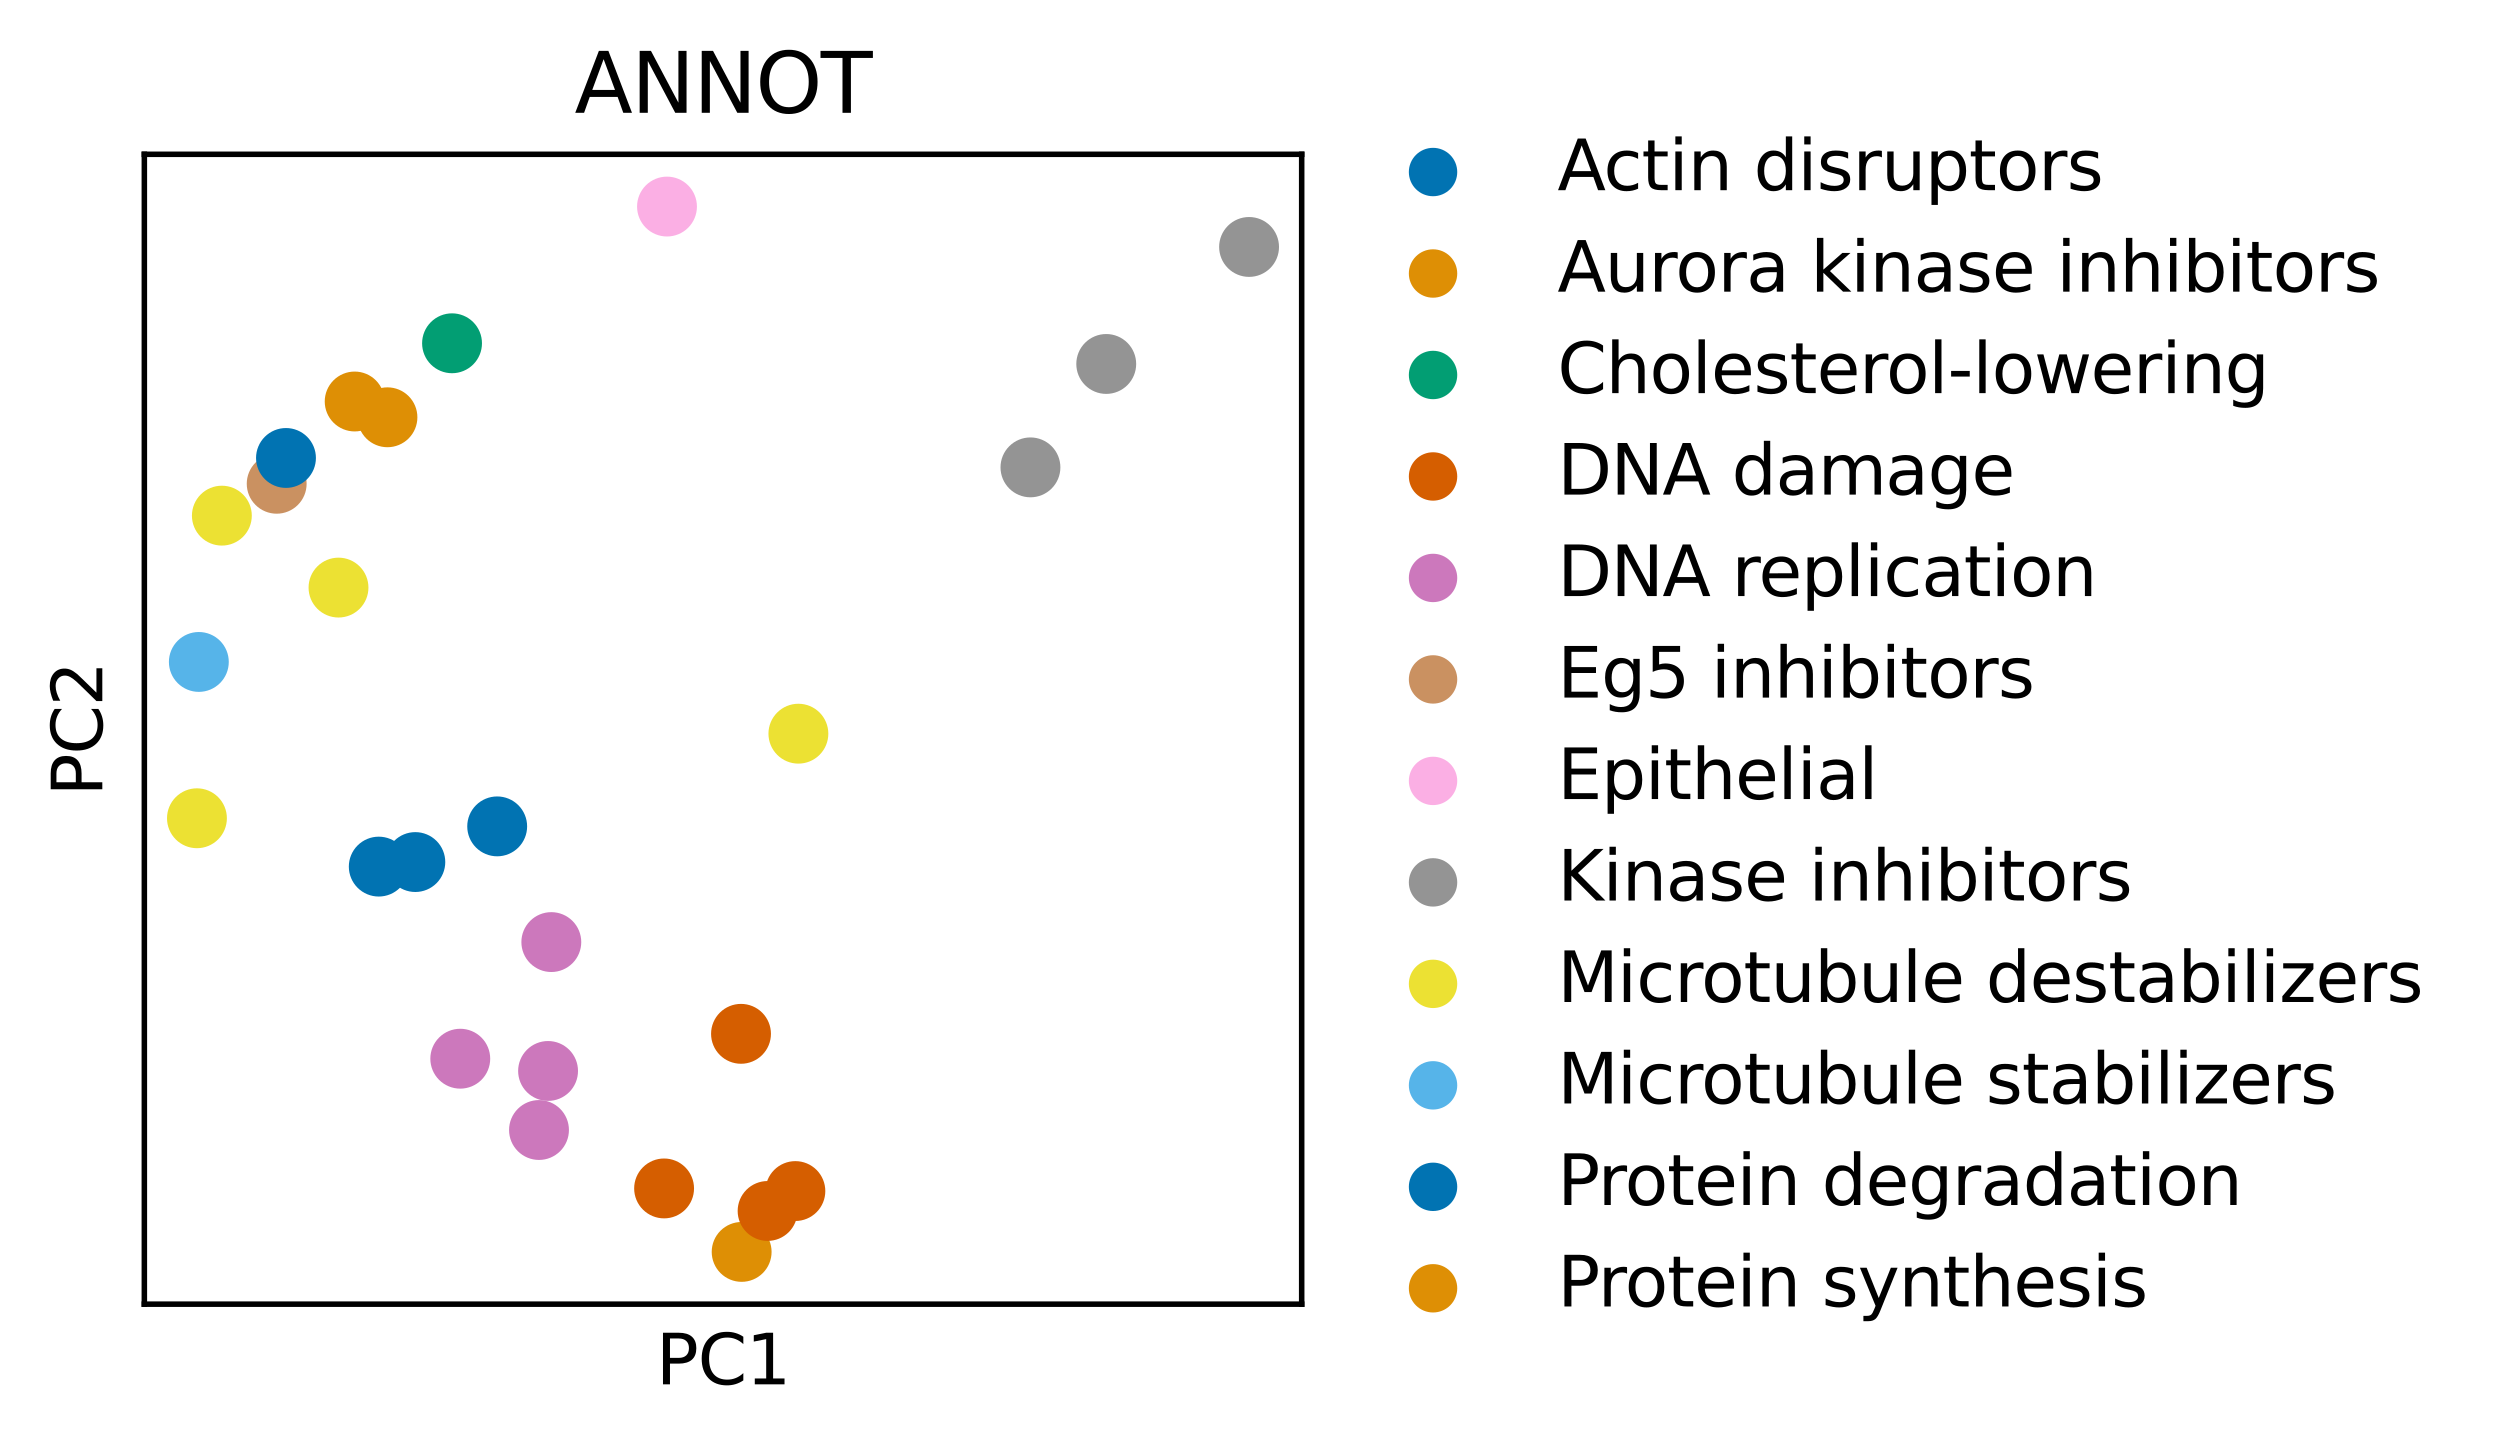 <?xml version="1.0" encoding="utf-8" standalone="no"?>
<!DOCTYPE svg PUBLIC "-//W3C//DTD SVG 1.1//EN"
  "http://www.w3.org/Graphics/SVG/1.1/DTD/svg11.dtd">
<svg xmlns:xlink="http://www.w3.org/1999/xlink" width="361.605pt" height="209.516pt" viewBox="0 0 361.605 209.516" xmlns="http://www.w3.org/2000/svg" version="1.1">
 <defs>
  <style type="text/css">*{stroke-linejoin: round; stroke-linecap: butt}</style>
 </defs>
 <g id="figure_1">
  <g id="patch_1">
   <path d="M 0 209.516 
L 361.605 209.516 
L 361.605 0 
L 0 0 
z
" style="fill: #ffffff"/>
  </g>
  <g id="axes_1">
   <g id="patch_2">
    <path d="M 20.878 188.638 
L 188.278 188.638 
L 188.278 22.318 
L 20.878 22.318 
z
" style="fill: #ffffff"/>
   </g>
   <g id="PathCollection_1">
    <defs>
     <path id="C0_0_1e543ed62b" d="M 0 4.33 
C 1.148 4.33 2.25 3.874 3.062 3.062 
C 3.874 2.25 4.33 1.148 4.33 -0 
C 4.33 -1.148 3.874 -2.25 3.062 -3.062 
C 2.25 -3.874 1.148 -4.33 0 -4.33 
C -1.148 -4.33 -2.25 -3.874 -3.062 -3.062 
C -3.874 -2.25 -4.33 -1.148 -4.33 0 
C -4.33 1.148 -3.874 2.25 -3.062 3.062 
C -2.25 3.874 -1.148 4.33 0 4.33 
z
"/>
    </defs>
    <g clip-path="url(#p9ca6309920)">
     <use xlink:href="#C0_0_1e543ed62b" x="60.074" y="124.69" style="fill: #0173b2"/>
    </g>
    <g clip-path="url(#p9ca6309920)">
     <use xlink:href="#C0_0_1e543ed62b" x="40.021" y="69.973" style="fill: #ca9161"/>
    </g>
    <g clip-path="url(#p9ca6309920)">
     <use xlink:href="#C0_0_1e543ed62b" x="107.274" y="181.078" style="fill: #de8f05"/>
    </g>
    <g clip-path="url(#p9ca6309920)">
     <use xlink:href="#C0_0_1e543ed62b" x="54.785" y="125.348" style="fill: #0173b2"/>
    </g>
    <g clip-path="url(#p9ca6309920)">
     <use xlink:href="#C0_0_1e543ed62b" x="149.046" y="67.601" style="fill: #949494"/>
    </g>
    <g clip-path="url(#p9ca6309920)">
     <use xlink:href="#C0_0_1e543ed62b" x="96.476" y="29.878" style="fill: #fbafe4"/>
    </g>
    <g clip-path="url(#p9ca6309920)">
     <use xlink:href="#C0_0_1e543ed62b" x="160.009" y="52.645" style="fill: #949494"/>
    </g>
    <g clip-path="url(#p9ca6309920)">
     <use xlink:href="#C0_0_1e543ed62b" x="56.041" y="60.357" style="fill: #de8f05"/>
    </g>
    <g clip-path="url(#p9ca6309920)">
     <use xlink:href="#C0_0_1e543ed62b" x="180.669" y="35.72" style="fill: #949494"/>
    </g>
    <g clip-path="url(#p9ca6309920)">
     <use xlink:href="#C0_0_1e543ed62b" x="79.274" y="154.906" style="fill: #cc78bc"/>
    </g>
    <g clip-path="url(#p9ca6309920)">
     <use xlink:href="#C0_0_1e543ed62b" x="115.045" y="172.278" style="fill: #d55e00"/>
    </g>
    <g clip-path="url(#p9ca6309920)">
     <use xlink:href="#C0_0_1e543ed62b" x="107.181" y="149.535" style="fill: #d55e00"/>
    </g>
    <g clip-path="url(#p9ca6309920)">
     <use xlink:href="#C0_0_1e543ed62b" x="115.481" y="106.122" style="fill: #ece133"/>
    </g>
    <g clip-path="url(#p9ca6309920)">
     <use xlink:href="#C0_0_1e543ed62b" x="41.365" y="66.242" style="fill: #0173b2"/>
    </g>
    <g clip-path="url(#p9ca6309920)">
     <use xlink:href="#C0_0_1e543ed62b" x="48.962" y="84.99" style="fill: #ece133"/>
    </g>
    <g clip-path="url(#p9ca6309920)">
     <use xlink:href="#C0_0_1e543ed62b" x="51.301" y="58.074" style="fill: #de8f05"/>
    </g>
    <g clip-path="url(#p9ca6309920)">
     <use xlink:href="#C0_0_1e543ed62b" x="96.056" y="171.898" style="fill: #d55e00"/>
    </g>
    <g clip-path="url(#p9ca6309920)">
     <use xlink:href="#C0_0_1e543ed62b" x="77.962" y="163.447" style="fill: #cc78bc"/>
    </g>
    <g clip-path="url(#p9ca6309920)">
     <use xlink:href="#C0_0_1e543ed62b" x="66.574" y="153.133" style="fill: #cc78bc"/>
    </g>
    <g clip-path="url(#p9ca6309920)">
     <use xlink:href="#C0_0_1e543ed62b" x="65.384" y="49.653" style="fill: #029e73"/>
    </g>
    <g clip-path="url(#p9ca6309920)">
     <use xlink:href="#C0_0_1e543ed62b" x="111.027" y="175.157" style="fill: #d55e00"/>
    </g>
    <g clip-path="url(#p9ca6309920)">
     <use xlink:href="#C0_0_1e543ed62b" x="79.744" y="136.265" style="fill: #cc78bc"/>
    </g>
    <g clip-path="url(#p9ca6309920)">
     <use xlink:href="#C0_0_1e543ed62b" x="28.487" y="118.355" style="fill: #ece133"/>
    </g>
    <g clip-path="url(#p9ca6309920)">
     <use xlink:href="#C0_0_1e543ed62b" x="71.914" y="119.529" style="fill: #0173b2"/>
    </g>
    <g clip-path="url(#p9ca6309920)">
     <use xlink:href="#C0_0_1e543ed62b" x="28.761" y="95.745" style="fill: #56b4e9"/>
    </g>
    <g clip-path="url(#p9ca6309920)">
     <use xlink:href="#C0_0_1e543ed62b" x="32.091" y="74.584" style="fill: #ece133"/>
    </g>
   </g>
   <g id="PathCollection_2"/>
   <g id="PathCollection_3"/>
   <g id="PathCollection_4"/>
   <g id="PathCollection_5"/>
   <g id="PathCollection_6"/>
   <g id="PathCollection_7"/>
   <g id="PathCollection_8"/>
   <g id="PathCollection_9"/>
   <g id="PathCollection_10"/>
   <g id="PathCollection_11"/>
   <g id="PathCollection_12"/>
   <g id="PathCollection_13"/>
   <g id="matplotlib.axis_1">
    <g id="text_1">
     <!-- PC1 -->
     <g transform="translate(94.891 200.237) scale(0.1 -0.1)">
      <defs>
       <path id="DejaVuSans-50" d="M 1259 4147 
L 1259 2394 
L 2053 2394 
Q 2494 2394 2734 2622 
Q 2975 2850 2975 3272 
Q 2975 3691 2734 3919 
Q 2494 4147 2053 4147 
L 1259 4147 
z
M 628 4666 
L 2053 4666 
Q 2838 4666 3239 4311 
Q 3641 3956 3641 3272 
Q 3641 2581 3239 2228 
Q 2838 1875 2053 1875 
L 1259 1875 
L 1259 0 
L 628 0 
L 628 4666 
z
" transform="scale(0.016)"/>
       <path id="DejaVuSans-43" d="M 4122 4306 
L 4122 3641 
Q 3803 3938 3442 4084 
Q 3081 4231 2675 4231 
Q 1875 4231 1450 3742 
Q 1025 3253 1025 2328 
Q 1025 1406 1450 917 
Q 1875 428 2675 428 
Q 3081 428 3442 575 
Q 3803 722 4122 1019 
L 4122 359 
Q 3791 134 3420 21 
Q 3050 -91 2638 -91 
Q 1578 -91 968 557 
Q 359 1206 359 2328 
Q 359 3453 968 4101 
Q 1578 4750 2638 4750 
Q 3056 4750 3426 4639 
Q 3797 4528 4122 4306 
z
" transform="scale(0.016)"/>
       <path id="DejaVuSans-31" d="M 794 531 
L 1825 531 
L 1825 4091 
L 703 3866 
L 703 4441 
L 1819 4666 
L 2450 4666 
L 2450 531 
L 3481 531 
L 3481 0 
L 794 0 
L 794 531 
z
" transform="scale(0.016)"/>
      </defs>
      <use xlink:href="#DejaVuSans-50"/>
      <use xlink:href="#DejaVuSans-43" x="60.303"/>
      <use xlink:href="#DejaVuSans-31" x="130.127"/>
     </g>
    </g>
   </g>
   <g id="matplotlib.axis_2">
    <g id="text_2">
     <!-- PC2 -->
     <g transform="translate(14.798 115.166) rotate(-90) scale(0.1 -0.1)">
      <defs>
       <path id="DejaVuSans-32" d="M 1228 531 
L 3431 531 
L 3431 0 
L 469 0 
L 469 531 
Q 828 903 1448 1529 
Q 2069 2156 2228 2338 
Q 2531 2678 2651 2914 
Q 2772 3150 2772 3378 
Q 2772 3750 2511 3984 
Q 2250 4219 1831 4219 
Q 1534 4219 1204 4116 
Q 875 4013 500 3803 
L 500 4441 
Q 881 4594 1212 4672 
Q 1544 4750 1819 4750 
Q 2544 4750 2975 4387 
Q 3406 4025 3406 3419 
Q 3406 3131 3298 2873 
Q 3191 2616 2906 2266 
Q 2828 2175 2409 1742 
Q 1991 1309 1228 531 
z
" transform="scale(0.016)"/>
      </defs>
      <use xlink:href="#DejaVuSans-50"/>
      <use xlink:href="#DejaVuSans-43" x="60.303"/>
      <use xlink:href="#DejaVuSans-32" x="130.127"/>
     </g>
    </g>
   </g>
   <g id="patch_3">
    <path d="M 20.878 188.638 
L 20.878 22.318 
" style="fill: none; stroke: #000000; stroke-width: 0.8; stroke-linejoin: miter; stroke-linecap: square"/>
   </g>
   <g id="patch_4">
    <path d="M 188.278 188.638 
L 188.278 22.318 
" style="fill: none; stroke: #000000; stroke-width: 0.8; stroke-linejoin: miter; stroke-linecap: square"/>
   </g>
   <g id="patch_5">
    <path d="M 20.878 188.638 
L 188.278 188.638 
" style="fill: none; stroke: #000000; stroke-width: 0.8; stroke-linejoin: miter; stroke-linecap: square"/>
   </g>
   <g id="patch_6">
    <path d="M 20.878 22.318 
L 188.278 22.318 
" style="fill: none; stroke: #000000; stroke-width: 0.8; stroke-linejoin: miter; stroke-linecap: square"/>
   </g>
   <g id="text_3">
    <!-- ANNOT -->
    <g transform="translate(83.108 16.318) scale(0.12 -0.12)">
     <defs>
      <path id="DejaVuSans-41" d="M 2188 4044 
L 1331 1722 
L 3047 1722 
L 2188 4044 
z
M 1831 4666 
L 2547 4666 
L 4325 0 
L 3669 0 
L 3244 1197 
L 1141 1197 
L 716 0 
L 50 0 
L 1831 4666 
z
" transform="scale(0.016)"/>
      <path id="DejaVuSans-4e" d="M 628 4666 
L 1478 4666 
L 3547 763 
L 3547 4666 
L 4159 4666 
L 4159 0 
L 3309 0 
L 1241 3903 
L 1241 0 
L 628 0 
L 628 4666 
z
" transform="scale(0.016)"/>
      <path id="DejaVuSans-4f" d="M 2522 4238 
Q 1834 4238 1429 3725 
Q 1025 3213 1025 2328 
Q 1025 1447 1429 934 
Q 1834 422 2522 422 
Q 3209 422 3611 934 
Q 4013 1447 4013 2328 
Q 4013 3213 3611 3725 
Q 3209 4238 2522 4238 
z
M 2522 4750 
Q 3503 4750 4090 4092 
Q 4678 3434 4678 2328 
Q 4678 1225 4090 567 
Q 3503 -91 2522 -91 
Q 1538 -91 948 565 
Q 359 1222 359 2328 
Q 359 3434 948 4092 
Q 1538 4750 2522 4750 
z
" transform="scale(0.016)"/>
      <path id="DejaVuSans-54" d="M -19 4666 
L 3928 4666 
L 3928 4134 
L 2272 4134 
L 2272 0 
L 1638 0 
L 1638 4134 
L -19 4134 
L -19 4666 
z
" transform="scale(0.016)"/>
     </defs>
     <use xlink:href="#DejaVuSans-41"/>
     <use xlink:href="#DejaVuSans-4e" x="68.408"/>
     <use xlink:href="#DejaVuSans-4e" x="143.213"/>
     <use xlink:href="#DejaVuSans-4f" x="218.018"/>
     <use xlink:href="#DejaVuSans-54" x="296.729"/>
    </g>
   </g>
   <g id="legend_1">
    <g id="PathCollection_14">
     <defs>
      <path id="m5c2e9b0f04" d="M 0 3 
C 0.796 3 1.559 2.684 2.121 2.121 
C 2.684 1.559 3 0.796 3 0 
C 3 -0.796 2.684 -1.559 2.121 -2.121 
C 1.559 -2.684 0.796 -3 0 -3 
C -0.796 -3 -1.559 -2.684 -2.121 -2.121 
C -2.684 -1.559 -3 -0.796 -3 0 
C -3 0.796 -2.684 1.559 -2.121 2.121 
C -1.559 2.684 -0.796 3 0 3 
z
" style="stroke: #0173b2"/>
     </defs>
     <g>
      <use xlink:href="#m5c2e9b0f04" x="207.278" y="24.883" style="fill: #0173b2; stroke: #0173b2"/>
     </g>
    </g>
    <g id="text_4">
     <!-- Actin disruptors -->
     <g transform="translate(225.278 27.508) scale(0.1 -0.1)">
      <defs>
       <path id="DejaVuSans-63" d="M 3122 3366 
L 3122 2828 
Q 2878 2963 2633 3030 
Q 2388 3097 2138 3097 
Q 1578 3097 1268 2742 
Q 959 2388 959 1747 
Q 959 1106 1268 751 
Q 1578 397 2138 397 
Q 2388 397 2633 464 
Q 2878 531 3122 666 
L 3122 134 
Q 2881 22 2623 -34 
Q 2366 -91 2075 -91 
Q 1284 -91 818 406 
Q 353 903 353 1747 
Q 353 2603 823 3093 
Q 1294 3584 2113 3584 
Q 2378 3584 2631 3529 
Q 2884 3475 3122 3366 
z
" transform="scale(0.016)"/>
       <path id="DejaVuSans-74" d="M 1172 4494 
L 1172 3500 
L 2356 3500 
L 2356 3053 
L 1172 3053 
L 1172 1153 
Q 1172 725 1289 603 
Q 1406 481 1766 481 
L 2356 481 
L 2356 0 
L 1766 0 
Q 1100 0 847 248 
Q 594 497 594 1153 
L 594 3053 
L 172 3053 
L 172 3500 
L 594 3500 
L 594 4494 
L 1172 4494 
z
" transform="scale(0.016)"/>
       <path id="DejaVuSans-69" d="M 603 3500 
L 1178 3500 
L 1178 0 
L 603 0 
L 603 3500 
z
M 603 4863 
L 1178 4863 
L 1178 4134 
L 603 4134 
L 603 4863 
z
" transform="scale(0.016)"/>
       <path id="DejaVuSans-6e" d="M 3513 2113 
L 3513 0 
L 2938 0 
L 2938 2094 
Q 2938 2591 2744 2837 
Q 2550 3084 2163 3084 
Q 1697 3084 1428 2787 
Q 1159 2491 1159 1978 
L 1159 0 
L 581 0 
L 581 3500 
L 1159 3500 
L 1159 2956 
Q 1366 3272 1645 3428 
Q 1925 3584 2291 3584 
Q 2894 3584 3203 3211 
Q 3513 2838 3513 2113 
z
" transform="scale(0.016)"/>
       <path id="DejaVuSans-20" transform="scale(0.016)"/>
       <path id="DejaVuSans-64" d="M 2906 2969 
L 2906 4863 
L 3481 4863 
L 3481 0 
L 2906 0 
L 2906 525 
Q 2725 213 2448 61 
Q 2172 -91 1784 -91 
Q 1150 -91 751 415 
Q 353 922 353 1747 
Q 353 2572 751 3078 
Q 1150 3584 1784 3584 
Q 2172 3584 2448 3432 
Q 2725 3281 2906 2969 
z
M 947 1747 
Q 947 1113 1208 752 
Q 1469 391 1925 391 
Q 2381 391 2643 752 
Q 2906 1113 2906 1747 
Q 2906 2381 2643 2742 
Q 2381 3103 1925 3103 
Q 1469 3103 1208 2742 
Q 947 2381 947 1747 
z
" transform="scale(0.016)"/>
       <path id="DejaVuSans-73" d="M 2834 3397 
L 2834 2853 
Q 2591 2978 2328 3040 
Q 2066 3103 1784 3103 
Q 1356 3103 1142 2972 
Q 928 2841 928 2578 
Q 928 2378 1081 2264 
Q 1234 2150 1697 2047 
L 1894 2003 
Q 2506 1872 2764 1633 
Q 3022 1394 3022 966 
Q 3022 478 2636 193 
Q 2250 -91 1575 -91 
Q 1294 -91 989 -36 
Q 684 19 347 128 
L 347 722 
Q 666 556 975 473 
Q 1284 391 1588 391 
Q 1994 391 2212 530 
Q 2431 669 2431 922 
Q 2431 1156 2273 1281 
Q 2116 1406 1581 1522 
L 1381 1569 
Q 847 1681 609 1914 
Q 372 2147 372 2553 
Q 372 3047 722 3315 
Q 1072 3584 1716 3584 
Q 2034 3584 2315 3537 
Q 2597 3491 2834 3397 
z
" transform="scale(0.016)"/>
       <path id="DejaVuSans-72" d="M 2631 2963 
Q 2534 3019 2420 3045 
Q 2306 3072 2169 3072 
Q 1681 3072 1420 2755 
Q 1159 2438 1159 1844 
L 1159 0 
L 581 0 
L 581 3500 
L 1159 3500 
L 1159 2956 
Q 1341 3275 1631 3429 
Q 1922 3584 2338 3584 
Q 2397 3584 2469 3576 
Q 2541 3569 2628 3553 
L 2631 2963 
z
" transform="scale(0.016)"/>
       <path id="DejaVuSans-75" d="M 544 1381 
L 544 3500 
L 1119 3500 
L 1119 1403 
Q 1119 906 1312 657 
Q 1506 409 1894 409 
Q 2359 409 2629 706 
Q 2900 1003 2900 1516 
L 2900 3500 
L 3475 3500 
L 3475 0 
L 2900 0 
L 2900 538 
Q 2691 219 2414 64 
Q 2138 -91 1772 -91 
Q 1169 -91 856 284 
Q 544 659 544 1381 
z
M 1991 3584 
L 1991 3584 
z
" transform="scale(0.016)"/>
       <path id="DejaVuSans-70" d="M 1159 525 
L 1159 -1331 
L 581 -1331 
L 581 3500 
L 1159 3500 
L 1159 2969 
Q 1341 3281 1617 3432 
Q 1894 3584 2278 3584 
Q 2916 3584 3314 3078 
Q 3713 2572 3713 1747 
Q 3713 922 3314 415 
Q 2916 -91 2278 -91 
Q 1894 -91 1617 61 
Q 1341 213 1159 525 
z
M 3116 1747 
Q 3116 2381 2855 2742 
Q 2594 3103 2138 3103 
Q 1681 3103 1420 2742 
Q 1159 2381 1159 1747 
Q 1159 1113 1420 752 
Q 1681 391 2138 391 
Q 2594 391 2855 752 
Q 3116 1113 3116 1747 
z
" transform="scale(0.016)"/>
       <path id="DejaVuSans-6f" d="M 1959 3097 
Q 1497 3097 1228 2736 
Q 959 2375 959 1747 
Q 959 1119 1226 758 
Q 1494 397 1959 397 
Q 2419 397 2687 759 
Q 2956 1122 2956 1747 
Q 2956 2369 2687 2733 
Q 2419 3097 1959 3097 
z
M 1959 3584 
Q 2709 3584 3137 3096 
Q 3566 2609 3566 1747 
Q 3566 888 3137 398 
Q 2709 -91 1959 -91 
Q 1206 -91 779 398 
Q 353 888 353 1747 
Q 353 2609 779 3096 
Q 1206 3584 1959 3584 
z
" transform="scale(0.016)"/>
      </defs>
      <use xlink:href="#DejaVuSans-41"/>
      <use xlink:href="#DejaVuSans-63" x="66.658"/>
      <use xlink:href="#DejaVuSans-74" x="121.639"/>
      <use xlink:href="#DejaVuSans-69" x="160.848"/>
      <use xlink:href="#DejaVuSans-6e" x="188.631"/>
      <use xlink:href="#DejaVuSans-20" x="252.01"/>
      <use xlink:href="#DejaVuSans-64" x="283.797"/>
      <use xlink:href="#DejaVuSans-69" x="347.273"/>
      <use xlink:href="#DejaVuSans-73" x="375.057"/>
      <use xlink:href="#DejaVuSans-72" x="427.156"/>
      <use xlink:href="#DejaVuSans-75" x="468.27"/>
      <use xlink:href="#DejaVuSans-70" x="531.648"/>
      <use xlink:href="#DejaVuSans-74" x="595.125"/>
      <use xlink:href="#DejaVuSans-6f" x="634.334"/>
      <use xlink:href="#DejaVuSans-72" x="695.516"/>
      <use xlink:href="#DejaVuSans-73" x="736.629"/>
     </g>
    </g>
    <g id="PathCollection_15">
     <defs>
      <path id="m06944fb198" d="M 0 3 
C 0.796 3 1.559 2.684 2.121 2.121 
C 2.684 1.559 3 0.796 3 0 
C 3 -0.796 2.684 -1.559 2.121 -2.121 
C 1.559 -2.684 0.796 -3 0 -3 
C -0.796 -3 -1.559 -2.684 -2.121 -2.121 
C -2.684 -1.559 -3 -0.796 -3 0 
C -3 0.796 -2.684 1.559 -2.121 2.121 
C -1.559 2.684 -0.796 3 0 3 
z
" style="stroke: #de8f05"/>
     </defs>
     <g>
      <use xlink:href="#m06944fb198" x="207.278" y="39.561" style="fill: #de8f05; stroke: #de8f05"/>
     </g>
    </g>
    <g id="text_5">
     <!-- Aurora kinase inhibitors -->
     <g transform="translate(225.278 42.186) scale(0.1 -0.1)">
      <defs>
       <path id="DejaVuSans-61" d="M 2194 1759 
Q 1497 1759 1228 1600 
Q 959 1441 959 1056 
Q 959 750 1161 570 
Q 1363 391 1709 391 
Q 2188 391 2477 730 
Q 2766 1069 2766 1631 
L 2766 1759 
L 2194 1759 
z
M 3341 1997 
L 3341 0 
L 2766 0 
L 2766 531 
Q 2569 213 2275 61 
Q 1981 -91 1556 -91 
Q 1019 -91 701 211 
Q 384 513 384 1019 
Q 384 1609 779 1909 
Q 1175 2209 1959 2209 
L 2766 2209 
L 2766 2266 
Q 2766 2663 2505 2880 
Q 2244 3097 1772 3097 
Q 1472 3097 1187 3025 
Q 903 2953 641 2809 
L 641 3341 
Q 956 3463 1253 3523 
Q 1550 3584 1831 3584 
Q 2591 3584 2966 3190 
Q 3341 2797 3341 1997 
z
" transform="scale(0.016)"/>
       <path id="DejaVuSans-6b" d="M 581 4863 
L 1159 4863 
L 1159 1991 
L 2875 3500 
L 3609 3500 
L 1753 1863 
L 3688 0 
L 2938 0 
L 1159 1709 
L 1159 0 
L 581 0 
L 581 4863 
z
" transform="scale(0.016)"/>
       <path id="DejaVuSans-65" d="M 3597 1894 
L 3597 1613 
L 953 1613 
Q 991 1019 1311 708 
Q 1631 397 2203 397 
Q 2534 397 2845 478 
Q 3156 559 3463 722 
L 3463 178 
Q 3153 47 2828 -22 
Q 2503 -91 2169 -91 
Q 1331 -91 842 396 
Q 353 884 353 1716 
Q 353 2575 817 3079 
Q 1281 3584 2069 3584 
Q 2775 3584 3186 3129 
Q 3597 2675 3597 1894 
z
M 3022 2063 
Q 3016 2534 2758 2815 
Q 2500 3097 2075 3097 
Q 1594 3097 1305 2825 
Q 1016 2553 972 2059 
L 3022 2063 
z
" transform="scale(0.016)"/>
       <path id="DejaVuSans-68" d="M 3513 2113 
L 3513 0 
L 2938 0 
L 2938 2094 
Q 2938 2591 2744 2837 
Q 2550 3084 2163 3084 
Q 1697 3084 1428 2787 
Q 1159 2491 1159 1978 
L 1159 0 
L 581 0 
L 581 4863 
L 1159 4863 
L 1159 2956 
Q 1366 3272 1645 3428 
Q 1925 3584 2291 3584 
Q 2894 3584 3203 3211 
Q 3513 2838 3513 2113 
z
" transform="scale(0.016)"/>
       <path id="DejaVuSans-62" d="M 3116 1747 
Q 3116 2381 2855 2742 
Q 2594 3103 2138 3103 
Q 1681 3103 1420 2742 
Q 1159 2381 1159 1747 
Q 1159 1113 1420 752 
Q 1681 391 2138 391 
Q 2594 391 2855 752 
Q 3116 1113 3116 1747 
z
M 1159 2969 
Q 1341 3281 1617 3432 
Q 1894 3584 2278 3584 
Q 2916 3584 3314 3078 
Q 3713 2572 3713 1747 
Q 3713 922 3314 415 
Q 2916 -91 2278 -91 
Q 1894 -91 1617 61 
Q 1341 213 1159 525 
L 1159 0 
L 581 0 
L 581 4863 
L 1159 4863 
L 1159 2969 
z
" transform="scale(0.016)"/>
      </defs>
      <use xlink:href="#DejaVuSans-41"/>
      <use xlink:href="#DejaVuSans-75" x="68.408"/>
      <use xlink:href="#DejaVuSans-72" x="131.787"/>
      <use xlink:href="#DejaVuSans-6f" x="170.65"/>
      <use xlink:href="#DejaVuSans-72" x="231.832"/>
      <use xlink:href="#DejaVuSans-61" x="272.945"/>
      <use xlink:href="#DejaVuSans-20" x="334.225"/>
      <use xlink:href="#DejaVuSans-6b" x="366.012"/>
      <use xlink:href="#DejaVuSans-69" x="423.922"/>
      <use xlink:href="#DejaVuSans-6e" x="451.705"/>
      <use xlink:href="#DejaVuSans-61" x="515.084"/>
      <use xlink:href="#DejaVuSans-73" x="576.363"/>
      <use xlink:href="#DejaVuSans-65" x="628.463"/>
      <use xlink:href="#DejaVuSans-20" x="689.986"/>
      <use xlink:href="#DejaVuSans-69" x="721.773"/>
      <use xlink:href="#DejaVuSans-6e" x="749.557"/>
      <use xlink:href="#DejaVuSans-68" x="812.936"/>
      <use xlink:href="#DejaVuSans-69" x="876.314"/>
      <use xlink:href="#DejaVuSans-62" x="904.098"/>
      <use xlink:href="#DejaVuSans-69" x="967.574"/>
      <use xlink:href="#DejaVuSans-74" x="995.357"/>
      <use xlink:href="#DejaVuSans-6f" x="1034.566"/>
      <use xlink:href="#DejaVuSans-72" x="1095.748"/>
      <use xlink:href="#DejaVuSans-73" x="1136.861"/>
     </g>
    </g>
    <g id="PathCollection_16">
     <defs>
      <path id="m1ba456f84c" d="M 0 3 
C 0.796 3 1.559 2.684 2.121 2.121 
C 2.684 1.559 3 0.796 3 0 
C 3 -0.796 2.684 -1.559 2.121 -2.121 
C 1.559 -2.684 0.796 -3 0 -3 
C -0.796 -3 -1.559 -2.684 -2.121 -2.121 
C -2.684 -1.559 -3 -0.796 -3 0 
C -3 0.796 -2.684 1.559 -2.121 2.121 
C -1.559 2.684 -0.796 3 0 3 
z
" style="stroke: #029e73"/>
     </defs>
     <g>
      <use xlink:href="#m1ba456f84c" x="207.278" y="54.239" style="fill: #029e73; stroke: #029e73"/>
     </g>
    </g>
    <g id="text_6">
     <!-- Cholesterol-lowering -->
     <g transform="translate(225.278 56.864) scale(0.1 -0.1)">
      <defs>
       <path id="DejaVuSans-6c" d="M 603 4863 
L 1178 4863 
L 1178 0 
L 603 0 
L 603 4863 
z
" transform="scale(0.016)"/>
       <path id="DejaVuSans-2d" d="M 313 2009 
L 1997 2009 
L 1997 1497 
L 313 1497 
L 313 2009 
z
" transform="scale(0.016)"/>
       <path id="DejaVuSans-77" d="M 269 3500 
L 844 3500 
L 1563 769 
L 2278 3500 
L 2956 3500 
L 3675 769 
L 4391 3500 
L 4966 3500 
L 4050 0 
L 3372 0 
L 2619 2869 
L 1863 0 
L 1184 0 
L 269 3500 
z
" transform="scale(0.016)"/>
       <path id="DejaVuSans-67" d="M 2906 1791 
Q 2906 2416 2648 2759 
Q 2391 3103 1925 3103 
Q 1463 3103 1205 2759 
Q 947 2416 947 1791 
Q 947 1169 1205 825 
Q 1463 481 1925 481 
Q 2391 481 2648 825 
Q 2906 1169 2906 1791 
z
M 3481 434 
Q 3481 -459 3084 -895 
Q 2688 -1331 1869 -1331 
Q 1566 -1331 1297 -1286 
Q 1028 -1241 775 -1147 
L 775 -588 
Q 1028 -725 1275 -790 
Q 1522 -856 1778 -856 
Q 2344 -856 2625 -561 
Q 2906 -266 2906 331 
L 2906 616 
Q 2728 306 2450 153 
Q 2172 0 1784 0 
Q 1141 0 747 490 
Q 353 981 353 1791 
Q 353 2603 747 3093 
Q 1141 3584 1784 3584 
Q 2172 3584 2450 3431 
Q 2728 3278 2906 2969 
L 2906 3500 
L 3481 3500 
L 3481 434 
z
" transform="scale(0.016)"/>
      </defs>
      <use xlink:href="#DejaVuSans-43"/>
      <use xlink:href="#DejaVuSans-68" x="69.824"/>
      <use xlink:href="#DejaVuSans-6f" x="133.203"/>
      <use xlink:href="#DejaVuSans-6c" x="194.385"/>
      <use xlink:href="#DejaVuSans-65" x="222.168"/>
      <use xlink:href="#DejaVuSans-73" x="283.691"/>
      <use xlink:href="#DejaVuSans-74" x="335.791"/>
      <use xlink:href="#DejaVuSans-65" x="375"/>
      <use xlink:href="#DejaVuSans-72" x="436.523"/>
      <use xlink:href="#DejaVuSans-6f" x="475.387"/>
      <use xlink:href="#DejaVuSans-6c" x="536.568"/>
      <use xlink:href="#DejaVuSans-2d" x="564.352"/>
      <use xlink:href="#DejaVuSans-6c" x="600.436"/>
      <use xlink:href="#DejaVuSans-6f" x="628.219"/>
      <use xlink:href="#DejaVuSans-77" x="689.4"/>
      <use xlink:href="#DejaVuSans-65" x="771.188"/>
      <use xlink:href="#DejaVuSans-72" x="832.711"/>
      <use xlink:href="#DejaVuSans-69" x="873.824"/>
      <use xlink:href="#DejaVuSans-6e" x="901.607"/>
      <use xlink:href="#DejaVuSans-67" x="964.986"/>
     </g>
    </g>
    <g id="PathCollection_17">
     <defs>
      <path id="m2a45a5f236" d="M 0 3 
C 0.796 3 1.559 2.684 2.121 2.121 
C 2.684 1.559 3 0.796 3 0 
C 3 -0.796 2.684 -1.559 2.121 -2.121 
C 1.559 -2.684 0.796 -3 0 -3 
C -0.796 -3 -1.559 -2.684 -2.121 -2.121 
C -2.684 -1.559 -3 -0.796 -3 0 
C -3 0.796 -2.684 1.559 -2.121 2.121 
C -1.559 2.684 -0.796 3 0 3 
z
" style="stroke: #d55e00"/>
     </defs>
     <g>
      <use xlink:href="#m2a45a5f236" x="207.278" y="68.917" style="fill: #d55e00; stroke: #d55e00"/>
     </g>
    </g>
    <g id="text_7">
     <!-- DNA damage -->
     <g transform="translate(225.278 71.542) scale(0.1 -0.1)">
      <defs>
       <path id="DejaVuSans-44" d="M 1259 4147 
L 1259 519 
L 2022 519 
Q 2988 519 3436 956 
Q 3884 1394 3884 2338 
Q 3884 3275 3436 3711 
Q 2988 4147 2022 4147 
L 1259 4147 
z
M 628 4666 
L 1925 4666 
Q 3281 4666 3915 4102 
Q 4550 3538 4550 2338 
Q 4550 1131 3912 565 
Q 3275 0 1925 0 
L 628 0 
L 628 4666 
z
" transform="scale(0.016)"/>
       <path id="DejaVuSans-6d" d="M 3328 2828 
Q 3544 3216 3844 3400 
Q 4144 3584 4550 3584 
Q 5097 3584 5394 3201 
Q 5691 2819 5691 2113 
L 5691 0 
L 5113 0 
L 5113 2094 
Q 5113 2597 4934 2840 
Q 4756 3084 4391 3084 
Q 3944 3084 3684 2787 
Q 3425 2491 3425 1978 
L 3425 0 
L 2847 0 
L 2847 2094 
Q 2847 2600 2669 2842 
Q 2491 3084 2119 3084 
Q 1678 3084 1418 2786 
Q 1159 2488 1159 1978 
L 1159 0 
L 581 0 
L 581 3500 
L 1159 3500 
L 1159 2956 
Q 1356 3278 1631 3431 
Q 1906 3584 2284 3584 
Q 2666 3584 2933 3390 
Q 3200 3197 3328 2828 
z
" transform="scale(0.016)"/>
      </defs>
      <use xlink:href="#DejaVuSans-44"/>
      <use xlink:href="#DejaVuSans-4e" x="77.002"/>
      <use xlink:href="#DejaVuSans-41" x="151.807"/>
      <use xlink:href="#DejaVuSans-20" x="220.215"/>
      <use xlink:href="#DejaVuSans-64" x="252.002"/>
      <use xlink:href="#DejaVuSans-61" x="315.479"/>
      <use xlink:href="#DejaVuSans-6d" x="376.758"/>
      <use xlink:href="#DejaVuSans-61" x="474.17"/>
      <use xlink:href="#DejaVuSans-67" x="535.449"/>
      <use xlink:href="#DejaVuSans-65" x="598.926"/>
     </g>
    </g>
    <g id="PathCollection_18">
     <defs>
      <path id="mfe4c163bb3" d="M 0 3 
C 0.796 3 1.559 2.684 2.121 2.121 
C 2.684 1.559 3 0.796 3 0 
C 3 -0.796 2.684 -1.559 2.121 -2.121 
C 1.559 -2.684 0.796 -3 0 -3 
C -0.796 -3 -1.559 -2.684 -2.121 -2.121 
C -2.684 -1.559 -3 -0.796 -3 0 
C -3 0.796 -2.684 1.559 -2.121 2.121 
C -1.559 2.684 -0.796 3 0 3 
z
" style="stroke: #cc78bc"/>
     </defs>
     <g>
      <use xlink:href="#mfe4c163bb3" x="207.278" y="83.595" style="fill: #cc78bc; stroke: #cc78bc"/>
     </g>
    </g>
    <g id="text_8">
     <!-- DNA replication -->
     <g transform="translate(225.278 86.22) scale(0.1 -0.1)">
      <use xlink:href="#DejaVuSans-44"/>
      <use xlink:href="#DejaVuSans-4e" x="77.002"/>
      <use xlink:href="#DejaVuSans-41" x="151.807"/>
      <use xlink:href="#DejaVuSans-20" x="220.215"/>
      <use xlink:href="#DejaVuSans-72" x="252.002"/>
      <use xlink:href="#DejaVuSans-65" x="290.865"/>
      <use xlink:href="#DejaVuSans-70" x="352.389"/>
      <use xlink:href="#DejaVuSans-6c" x="415.865"/>
      <use xlink:href="#DejaVuSans-69" x="443.648"/>
      <use xlink:href="#DejaVuSans-63" x="471.432"/>
      <use xlink:href="#DejaVuSans-61" x="526.412"/>
      <use xlink:href="#DejaVuSans-74" x="587.691"/>
      <use xlink:href="#DejaVuSans-69" x="626.9"/>
      <use xlink:href="#DejaVuSans-6f" x="654.684"/>
      <use xlink:href="#DejaVuSans-6e" x="715.865"/>
     </g>
    </g>
    <g id="PathCollection_19">
     <defs>
      <path id="md53de9bacc" d="M 0 3 
C 0.796 3 1.559 2.684 2.121 2.121 
C 2.684 1.559 3 0.796 3 0 
C 3 -0.796 2.684 -1.559 2.121 -2.121 
C 1.559 -2.684 0.796 -3 0 -3 
C -0.796 -3 -1.559 -2.684 -2.121 -2.121 
C -2.684 -1.559 -3 -0.796 -3 0 
C -3 0.796 -2.684 1.559 -2.121 2.121 
C -1.559 2.684 -0.796 3 0 3 
z
" style="stroke: #ca9161"/>
     </defs>
     <g>
      <use xlink:href="#md53de9bacc" x="207.278" y="98.273" style="fill: #ca9161; stroke: #ca9161"/>
     </g>
    </g>
    <g id="text_9">
     <!-- Eg5 inhibitors -->
     <g transform="translate(225.278 100.898) scale(0.1 -0.1)">
      <defs>
       <path id="DejaVuSans-45" d="M 628 4666 
L 3578 4666 
L 3578 4134 
L 1259 4134 
L 1259 2753 
L 3481 2753 
L 3481 2222 
L 1259 2222 
L 1259 531 
L 3634 531 
L 3634 0 
L 628 0 
L 628 4666 
z
" transform="scale(0.016)"/>
       <path id="DejaVuSans-35" d="M 691 4666 
L 3169 4666 
L 3169 4134 
L 1269 4134 
L 1269 2991 
Q 1406 3038 1543 3061 
Q 1681 3084 1819 3084 
Q 2600 3084 3056 2656 
Q 3513 2228 3513 1497 
Q 3513 744 3044 326 
Q 2575 -91 1722 -91 
Q 1428 -91 1123 -41 
Q 819 9 494 109 
L 494 744 
Q 775 591 1075 516 
Q 1375 441 1709 441 
Q 2250 441 2565 725 
Q 2881 1009 2881 1497 
Q 2881 1984 2565 2268 
Q 2250 2553 1709 2553 
Q 1456 2553 1204 2497 
Q 953 2441 691 2322 
L 691 4666 
z
" transform="scale(0.016)"/>
      </defs>
      <use xlink:href="#DejaVuSans-45"/>
      <use xlink:href="#DejaVuSans-67" x="63.184"/>
      <use xlink:href="#DejaVuSans-35" x="126.66"/>
      <use xlink:href="#DejaVuSans-20" x="190.283"/>
      <use xlink:href="#DejaVuSans-69" x="222.07"/>
      <use xlink:href="#DejaVuSans-6e" x="249.854"/>
      <use xlink:href="#DejaVuSans-68" x="313.232"/>
      <use xlink:href="#DejaVuSans-69" x="376.611"/>
      <use xlink:href="#DejaVuSans-62" x="404.395"/>
      <use xlink:href="#DejaVuSans-69" x="467.871"/>
      <use xlink:href="#DejaVuSans-74" x="495.654"/>
      <use xlink:href="#DejaVuSans-6f" x="534.863"/>
      <use xlink:href="#DejaVuSans-72" x="596.045"/>
      <use xlink:href="#DejaVuSans-73" x="637.158"/>
     </g>
    </g>
    <g id="PathCollection_20">
     <defs>
      <path id="mcd6a5592bd" d="M 0 3 
C 0.796 3 1.559 2.684 2.121 2.121 
C 2.684 1.559 3 0.796 3 0 
C 3 -0.796 2.684 -1.559 2.121 -2.121 
C 1.559 -2.684 0.796 -3 0 -3 
C -0.796 -3 -1.559 -2.684 -2.121 -2.121 
C -2.684 -1.559 -3 -0.796 -3 0 
C -3 0.796 -2.684 1.559 -2.121 2.121 
C -1.559 2.684 -0.796 3 0 3 
z
" style="stroke: #fbafe4"/>
     </defs>
     <g>
      <use xlink:href="#mcd6a5592bd" x="207.278" y="112.952" style="fill: #fbafe4; stroke: #fbafe4"/>
     </g>
    </g>
    <g id="text_10">
     <!-- Epithelial -->
     <g transform="translate(225.278 115.577) scale(0.1 -0.1)">
      <use xlink:href="#DejaVuSans-45"/>
      <use xlink:href="#DejaVuSans-70" x="63.184"/>
      <use xlink:href="#DejaVuSans-69" x="126.66"/>
      <use xlink:href="#DejaVuSans-74" x="154.443"/>
      <use xlink:href="#DejaVuSans-68" x="193.652"/>
      <use xlink:href="#DejaVuSans-65" x="257.031"/>
      <use xlink:href="#DejaVuSans-6c" x="318.555"/>
      <use xlink:href="#DejaVuSans-69" x="346.338"/>
      <use xlink:href="#DejaVuSans-61" x="374.121"/>
      <use xlink:href="#DejaVuSans-6c" x="435.4"/>
     </g>
    </g>
    <g id="PathCollection_21">
     <defs>
      <path id="m78bf881193" d="M 0 3 
C 0.796 3 1.559 2.684 2.121 2.121 
C 2.684 1.559 3 0.796 3 0 
C 3 -0.796 2.684 -1.559 2.121 -2.121 
C 1.559 -2.684 0.796 -3 0 -3 
C -0.796 -3 -1.559 -2.684 -2.121 -2.121 
C -2.684 -1.559 -3 -0.796 -3 0 
C -3 0.796 -2.684 1.559 -2.121 2.121 
C -1.559 2.684 -0.796 3 0 3 
z
" style="stroke: #949494"/>
     </defs>
     <g>
      <use xlink:href="#m78bf881193" x="207.278" y="127.63" style="fill: #949494; stroke: #949494"/>
     </g>
    </g>
    <g id="text_11">
     <!-- Kinase inhibitors -->
     <g transform="translate(225.278 130.255) scale(0.1 -0.1)">
      <defs>
       <path id="DejaVuSans-4b" d="M 628 4666 
L 1259 4666 
L 1259 2694 
L 3353 4666 
L 4166 4666 
L 1850 2491 
L 4331 0 
L 3500 0 
L 1259 2247 
L 1259 0 
L 628 0 
L 628 4666 
z
" transform="scale(0.016)"/>
      </defs>
      <use xlink:href="#DejaVuSans-4b"/>
      <use xlink:href="#DejaVuSans-69" x="65.576"/>
      <use xlink:href="#DejaVuSans-6e" x="93.359"/>
      <use xlink:href="#DejaVuSans-61" x="156.738"/>
      <use xlink:href="#DejaVuSans-73" x="218.018"/>
      <use xlink:href="#DejaVuSans-65" x="270.117"/>
      <use xlink:href="#DejaVuSans-20" x="331.641"/>
      <use xlink:href="#DejaVuSans-69" x="363.428"/>
      <use xlink:href="#DejaVuSans-6e" x="391.211"/>
      <use xlink:href="#DejaVuSans-68" x="454.59"/>
      <use xlink:href="#DejaVuSans-69" x="517.969"/>
      <use xlink:href="#DejaVuSans-62" x="545.752"/>
      <use xlink:href="#DejaVuSans-69" x="609.229"/>
      <use xlink:href="#DejaVuSans-74" x="637.012"/>
      <use xlink:href="#DejaVuSans-6f" x="676.221"/>
      <use xlink:href="#DejaVuSans-72" x="737.402"/>
      <use xlink:href="#DejaVuSans-73" x="778.516"/>
     </g>
    </g>
    <g id="PathCollection_22">
     <defs>
      <path id="m5874c02fa8" d="M 0 3 
C 0.796 3 1.559 2.684 2.121 2.121 
C 2.684 1.559 3 0.796 3 0 
C 3 -0.796 2.684 -1.559 2.121 -2.121 
C 1.559 -2.684 0.796 -3 0 -3 
C -0.796 -3 -1.559 -2.684 -2.121 -2.121 
C -2.684 -1.559 -3 -0.796 -3 0 
C -3 0.796 -2.684 1.559 -2.121 2.121 
C -1.559 2.684 -0.796 3 0 3 
z
" style="stroke: #ece133"/>
     </defs>
     <g>
      <use xlink:href="#m5874c02fa8" x="207.278" y="142.308" style="fill: #ece133; stroke: #ece133"/>
     </g>
    </g>
    <g id="text_12">
     <!-- Microtubule destabilizers -->
     <g transform="translate(225.278 144.933) scale(0.1 -0.1)">
      <defs>
       <path id="DejaVuSans-4d" d="M 628 4666 
L 1569 4666 
L 2759 1491 
L 3956 4666 
L 4897 4666 
L 4897 0 
L 4281 0 
L 4281 4097 
L 3078 897 
L 2444 897 
L 1241 4097 
L 1241 0 
L 628 0 
L 628 4666 
z
" transform="scale(0.016)"/>
       <path id="DejaVuSans-7a" d="M 353 3500 
L 3084 3500 
L 3084 2975 
L 922 459 
L 3084 459 
L 3084 0 
L 275 0 
L 275 525 
L 2438 3041 
L 353 3041 
L 353 3500 
z
" transform="scale(0.016)"/>
      </defs>
      <use xlink:href="#DejaVuSans-4d"/>
      <use xlink:href="#DejaVuSans-69" x="86.279"/>
      <use xlink:href="#DejaVuSans-63" x="114.062"/>
      <use xlink:href="#DejaVuSans-72" x="169.043"/>
      <use xlink:href="#DejaVuSans-6f" x="207.906"/>
      <use xlink:href="#DejaVuSans-74" x="269.088"/>
      <use xlink:href="#DejaVuSans-75" x="308.297"/>
      <use xlink:href="#DejaVuSans-62" x="371.676"/>
      <use xlink:href="#DejaVuSans-75" x="435.152"/>
      <use xlink:href="#DejaVuSans-6c" x="498.531"/>
      <use xlink:href="#DejaVuSans-65" x="526.314"/>
      <use xlink:href="#DejaVuSans-20" x="587.838"/>
      <use xlink:href="#DejaVuSans-64" x="619.625"/>
      <use xlink:href="#DejaVuSans-65" x="683.102"/>
      <use xlink:href="#DejaVuSans-73" x="744.625"/>
      <use xlink:href="#DejaVuSans-74" x="796.725"/>
      <use xlink:href="#DejaVuSans-61" x="835.934"/>
      <use xlink:href="#DejaVuSans-62" x="897.213"/>
      <use xlink:href="#DejaVuSans-69" x="960.689"/>
      <use xlink:href="#DejaVuSans-6c" x="988.473"/>
      <use xlink:href="#DejaVuSans-69" x="1016.256"/>
      <use xlink:href="#DejaVuSans-7a" x="1044.039"/>
      <use xlink:href="#DejaVuSans-65" x="1096.529"/>
      <use xlink:href="#DejaVuSans-72" x="1158.053"/>
      <use xlink:href="#DejaVuSans-73" x="1199.166"/>
     </g>
    </g>
    <g id="PathCollection_23">
     <defs>
      <path id="mb73669e72f" d="M 0 3 
C 0.796 3 1.559 2.684 2.121 2.121 
C 2.684 1.559 3 0.796 3 0 
C 3 -0.796 2.684 -1.559 2.121 -2.121 
C 1.559 -2.684 0.796 -3 0 -3 
C -0.796 -3 -1.559 -2.684 -2.121 -2.121 
C -2.684 -1.559 -3 -0.796 -3 0 
C -3 0.796 -2.684 1.559 -2.121 2.121 
C -1.559 2.684 -0.796 3 0 3 
z
" style="stroke: #56b4e9"/>
     </defs>
     <g>
      <use xlink:href="#mb73669e72f" x="207.278" y="156.986" style="fill: #56b4e9; stroke: #56b4e9"/>
     </g>
    </g>
    <g id="text_13">
     <!-- Microtubule stabilizers -->
     <g transform="translate(225.278 159.611) scale(0.1 -0.1)">
      <use xlink:href="#DejaVuSans-4d"/>
      <use xlink:href="#DejaVuSans-69" x="86.279"/>
      <use xlink:href="#DejaVuSans-63" x="114.062"/>
      <use xlink:href="#DejaVuSans-72" x="169.043"/>
      <use xlink:href="#DejaVuSans-6f" x="207.906"/>
      <use xlink:href="#DejaVuSans-74" x="269.088"/>
      <use xlink:href="#DejaVuSans-75" x="308.297"/>
      <use xlink:href="#DejaVuSans-62" x="371.676"/>
      <use xlink:href="#DejaVuSans-75" x="435.152"/>
      <use xlink:href="#DejaVuSans-6c" x="498.531"/>
      <use xlink:href="#DejaVuSans-65" x="526.314"/>
      <use xlink:href="#DejaVuSans-20" x="587.838"/>
      <use xlink:href="#DejaVuSans-73" x="619.625"/>
      <use xlink:href="#DejaVuSans-74" x="671.725"/>
      <use xlink:href="#DejaVuSans-61" x="710.934"/>
      <use xlink:href="#DejaVuSans-62" x="772.213"/>
      <use xlink:href="#DejaVuSans-69" x="835.689"/>
      <use xlink:href="#DejaVuSans-6c" x="863.473"/>
      <use xlink:href="#DejaVuSans-69" x="891.256"/>
      <use xlink:href="#DejaVuSans-7a" x="919.039"/>
      <use xlink:href="#DejaVuSans-65" x="971.529"/>
      <use xlink:href="#DejaVuSans-72" x="1033.053"/>
      <use xlink:href="#DejaVuSans-73" x="1074.166"/>
     </g>
    </g>
    <g id="PathCollection_24">
     <g>
      <use xlink:href="#m5c2e9b0f04" x="207.278" y="171.664" style="fill: #0173b2; stroke: #0173b2"/>
     </g>
    </g>
    <g id="text_14">
     <!-- Protein degradation -->
     <g transform="translate(225.278 174.289) scale(0.1 -0.1)">
      <use xlink:href="#DejaVuSans-50"/>
      <use xlink:href="#DejaVuSans-72" x="58.553"/>
      <use xlink:href="#DejaVuSans-6f" x="97.416"/>
      <use xlink:href="#DejaVuSans-74" x="158.598"/>
      <use xlink:href="#DejaVuSans-65" x="197.807"/>
      <use xlink:href="#DejaVuSans-69" x="259.33"/>
      <use xlink:href="#DejaVuSans-6e" x="287.113"/>
      <use xlink:href="#DejaVuSans-20" x="350.492"/>
      <use xlink:href="#DejaVuSans-64" x="382.279"/>
      <use xlink:href="#DejaVuSans-65" x="445.756"/>
      <use xlink:href="#DejaVuSans-67" x="507.279"/>
      <use xlink:href="#DejaVuSans-72" x="570.756"/>
      <use xlink:href="#DejaVuSans-61" x="611.869"/>
      <use xlink:href="#DejaVuSans-64" x="673.148"/>
      <use xlink:href="#DejaVuSans-61" x="736.625"/>
      <use xlink:href="#DejaVuSans-74" x="797.904"/>
      <use xlink:href="#DejaVuSans-69" x="837.113"/>
      <use xlink:href="#DejaVuSans-6f" x="864.896"/>
      <use xlink:href="#DejaVuSans-6e" x="926.078"/>
     </g>
    </g>
    <g id="PathCollection_25">
     <g>
      <use xlink:href="#m06944fb198" x="207.278" y="186.342" style="fill: #de8f05; stroke: #de8f05"/>
     </g>
    </g>
    <g id="text_15">
     <!-- Protein synthesis -->
     <g transform="translate(225.278 188.967) scale(0.1 -0.1)">
      <defs>
       <path id="DejaVuSans-79" d="M 2059 -325 
Q 1816 -950 1584 -1140 
Q 1353 -1331 966 -1331 
L 506 -1331 
L 506 -850 
L 844 -850 
Q 1081 -850 1212 -737 
Q 1344 -625 1503 -206 
L 1606 56 
L 191 3500 
L 800 3500 
L 1894 763 
L 2988 3500 
L 3597 3500 
L 2059 -325 
z
" transform="scale(0.016)"/>
      </defs>
      <use xlink:href="#DejaVuSans-50"/>
      <use xlink:href="#DejaVuSans-72" x="58.553"/>
      <use xlink:href="#DejaVuSans-6f" x="97.416"/>
      <use xlink:href="#DejaVuSans-74" x="158.598"/>
      <use xlink:href="#DejaVuSans-65" x="197.807"/>
      <use xlink:href="#DejaVuSans-69" x="259.33"/>
      <use xlink:href="#DejaVuSans-6e" x="287.113"/>
      <use xlink:href="#DejaVuSans-20" x="350.492"/>
      <use xlink:href="#DejaVuSans-73" x="382.279"/>
      <use xlink:href="#DejaVuSans-79" x="434.379"/>
      <use xlink:href="#DejaVuSans-6e" x="493.559"/>
      <use xlink:href="#DejaVuSans-74" x="556.938"/>
      <use xlink:href="#DejaVuSans-68" x="596.146"/>
      <use xlink:href="#DejaVuSans-65" x="659.525"/>
      <use xlink:href="#DejaVuSans-73" x="721.049"/>
      <use xlink:href="#DejaVuSans-69" x="773.148"/>
      <use xlink:href="#DejaVuSans-73" x="800.932"/>
     </g>
    </g>
   </g>
  </g>
 </g>
 <defs>
  <clipPath id="p9ca6309920">
   <rect x="20.878" y="22.318" width="167.4" height="166.32"/>
  </clipPath>
 </defs>
</svg>

